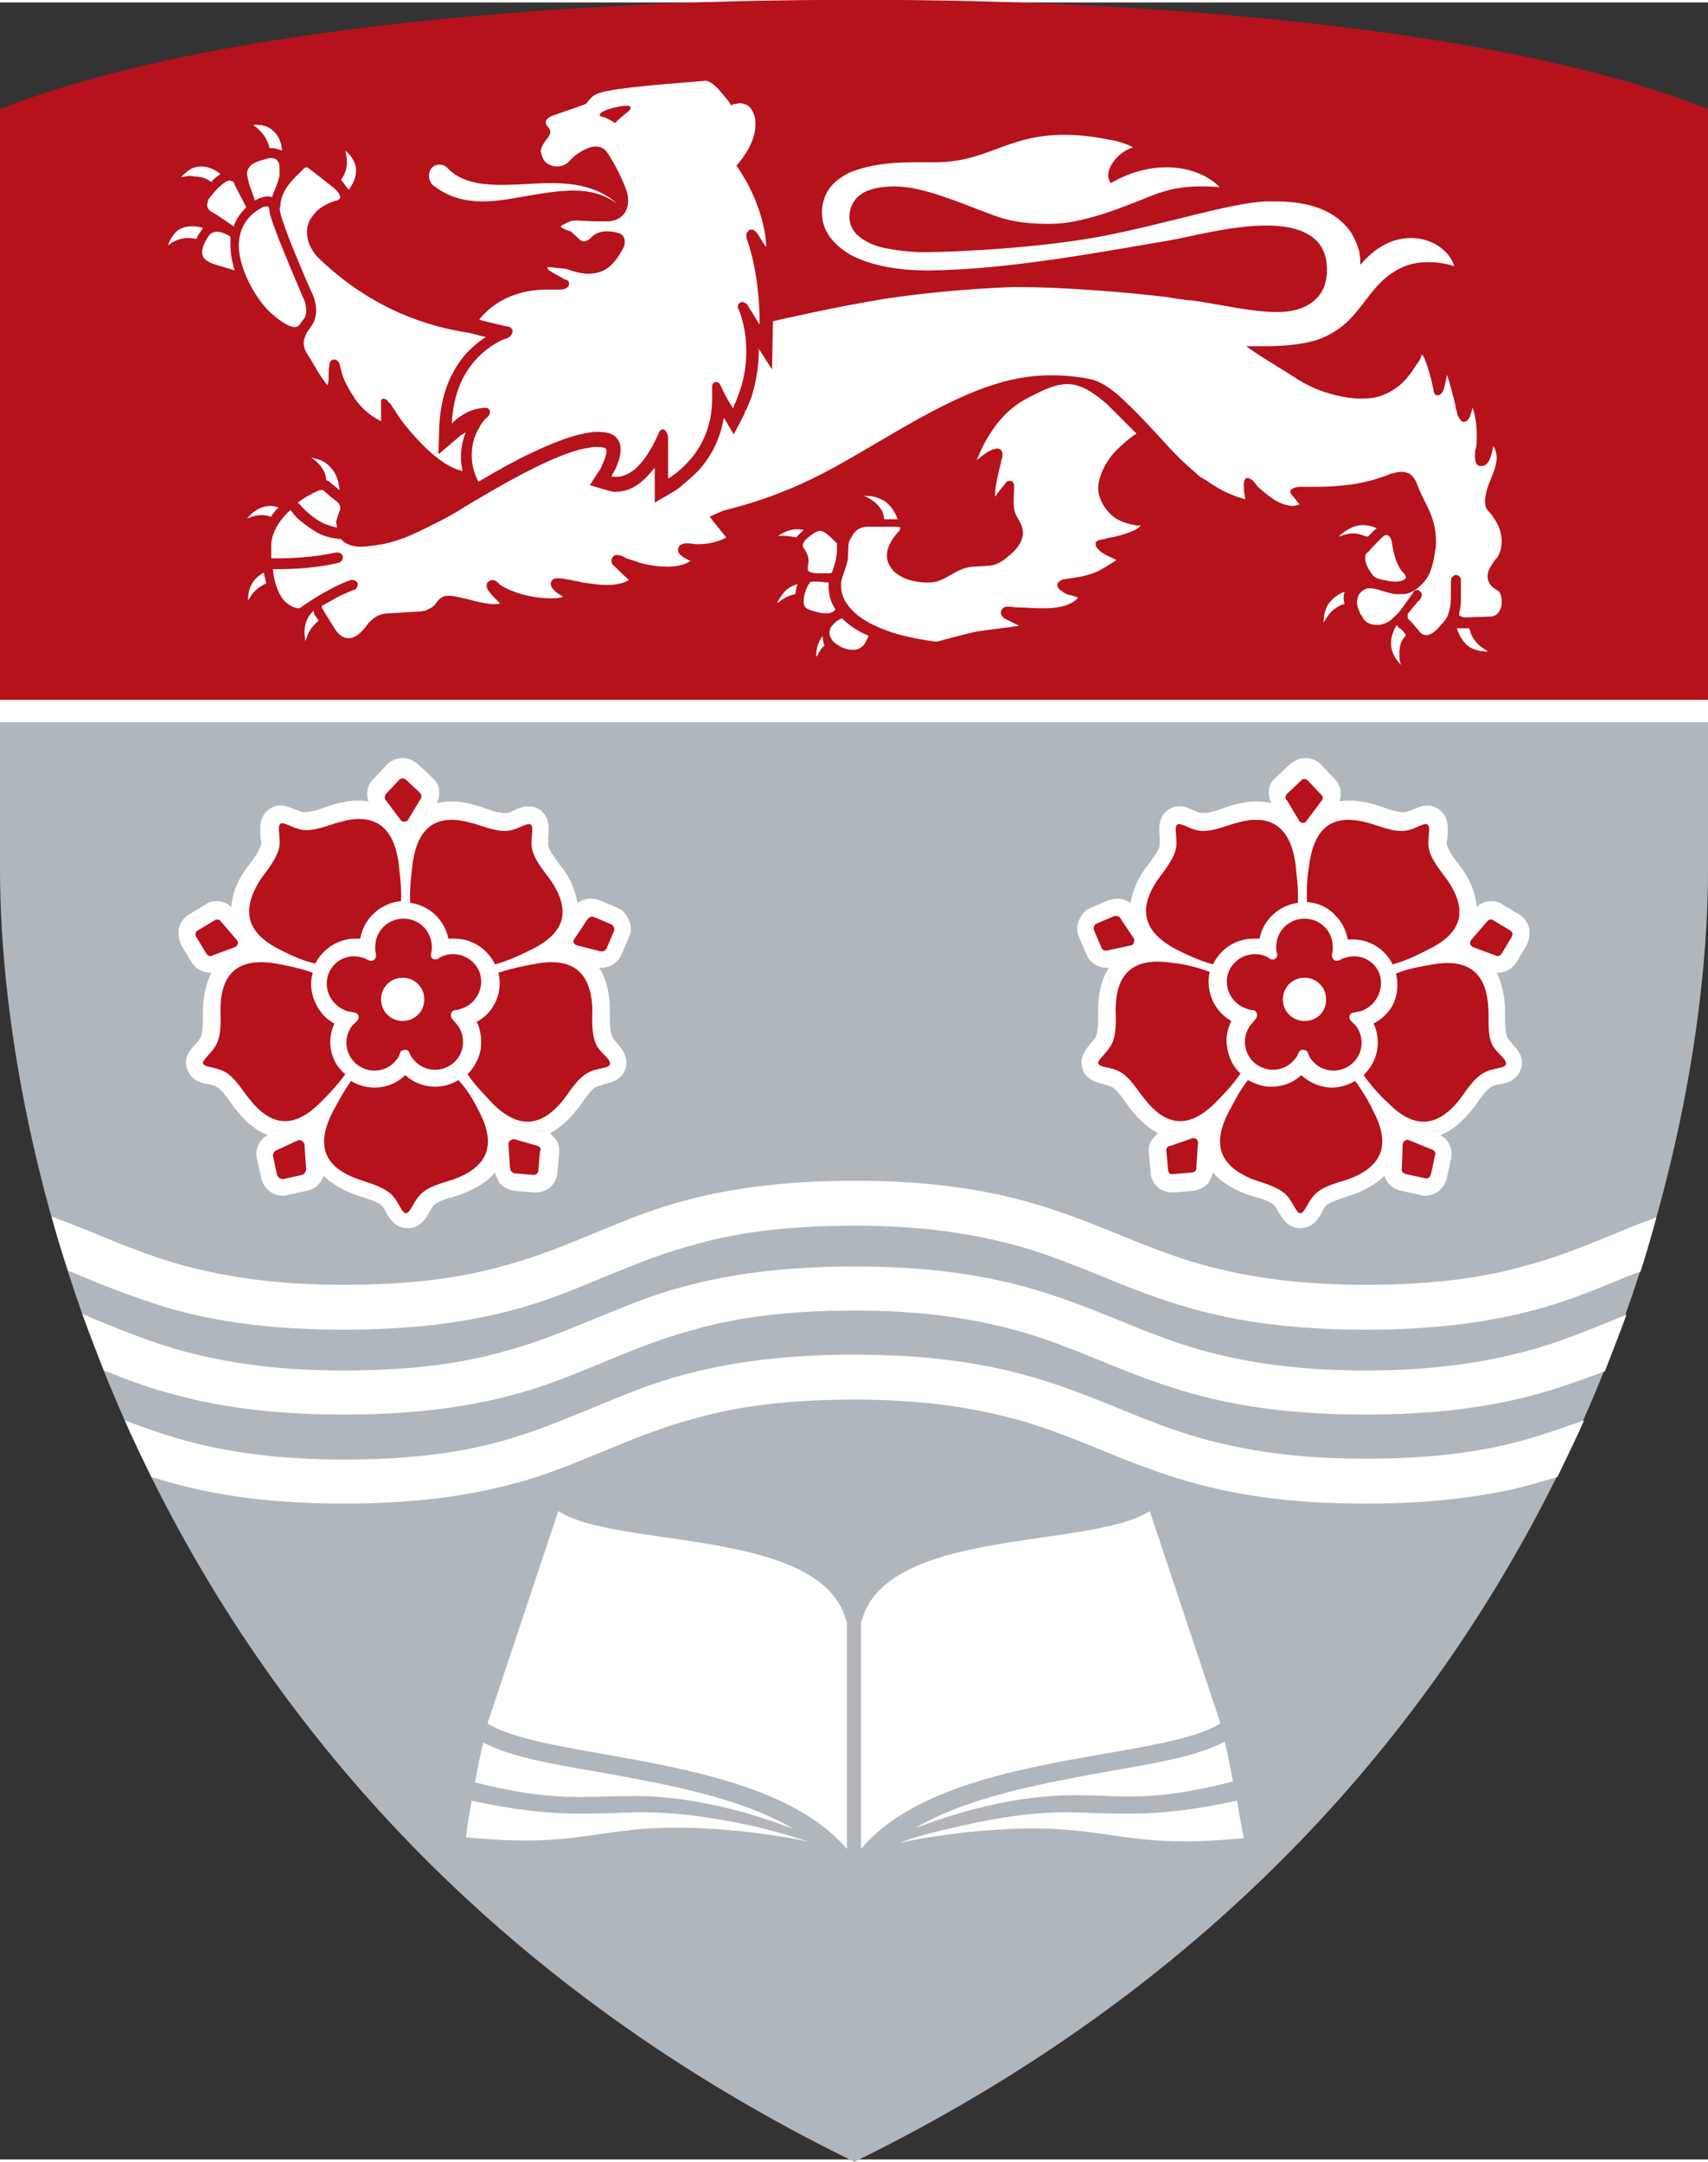 <?xml version="1.0" encoding="UTF-8" standalone="no"?>
<!-- Generator: Adobe Illustrator 19.1.0, SVG Export Plug-In . SVG Version: 6.00 Build 0)  -->

<svg
   xmlns:dc="http://purl.org/dc/elements/1.1/"
   xmlns:cc="http://creativecommons.org/ns#"
   xmlns:rdf="http://www.w3.org/1999/02/22-rdf-syntax-ns#"
   xmlns:svg="http://www.w3.org/2000/svg"
   xmlns="http://www.w3.org/2000/svg"
   xmlns:sodipodi="http://sodipodi.sourceforge.net/DTD/sodipodi-0.dtd"
   xmlns:inkscape="http://www.inkscape.org/namespaces/inkscape"
   version="1.1"
   id="Layer_1"
   x="0px"
   y="0px"
   viewBox="0 0 205.3 259.229"
   width="102.418"
   height="129.615"
   xml:space="preserve"
   preserveAspectRatio="xMinYMid meet"
   inkscape:version="0.48.5 r10040"
   sodipodi:docname="lu-logo.svg"><rect x="0" y="0" width="205.3" height="259.229" fill="#333333" stroke="none"/><defs
     id="defs51" /><sodipodi:namedview
     pagecolor="#ffffff"
     bordercolor="#666666"
     borderopacity="1"
     objecttolerance="10"
     gridtolerance="10"
     guidetolerance="10"
     inkscape:pageopacity="0"
     inkscape:pageshadow="2"
     inkscape:window-width="1278"
     inkscape:window-height="984"
     id="namedview49"
     showgrid="false"
     fit-margin-top="0"
     fit-margin-left="0"
     fit-margin-right="0"
     fit-margin-bottom="0"
     inkscape:zoom="0.92142857"
     inkscape:cx="-118.59183"
     inkscape:cy="64.653759"
     inkscape:window-x="0"
     inkscape:window-y="38"
     inkscape:window-maximized="1"
     inkscape:current-layer="Layer_1" /><style
     type="text/css"
     id="style3">
	.st0{fill:#B0B7BC;}
	.st1{fill:#B5121B;}
	.st2{fill:#FFFFFF;}
</style><path
     class="st0"
     d="m 205.3,85.21 v 19 c 0,35.4 -17.4,113.6 -102.6,155.3 -85.3,-41.6 -102.7,-119.9 -102.7,-155.3 V 85.21 h 205.3 z"
     id="path5"
     inkscape:connector-curvature="0"
     style="fill:#b0b7bc" /><path
     class="st1"
     d="m 102.7,-0.29 c 0,0 67,-1 102.6,13.1 v 72.4 H 0 v -72.4 C 35.7,-1.19 102.7,-0.29 102.7,-0.29"
     id="path7"
     inkscape:connector-curvature="0"
     style="fill:#b5121b" /><path
     class="st2"
     d="m 22.3,20.91 c -0.2,0 -0.4,0.1 -0.5,0.1 0.1,-0.2 0.3,-0.4 0.6,-0.6 0.4,-0.4 1,-0.7 1.8,-0.7 0.6,0 1.4,0.2 2.3,0.9 -0.1,0.1 -0.3,0.2 -0.4,0.3 -0.3,0.2 -0.5,0.4 -0.7,0.7 -0.3,-0.3 -1,-0.7 -2.1,-0.7 -0.4,-0.1 -0.7,-0.1 -1,0 z m 2.1,6.2 c -0.5,-0.2 -1,-0.2 -1.4,-0.2 -1.1,0 -1.8,0.5 -2.2,1.1 -0.3,0.4 -0.5,0.8 -0.6,1.2 0.1,-0.1 0.3,-0.2 0.4,-0.3 0.8,-0.5 1.5,-0.6 2.1,-0.6 0.4,0 0.7,0.1 0.9,0.1 0.3,-0.7 0.7,-1.1 0.8,-1.3 0,0.1 0,0.1 0,0 z m 0.7,-3.5 c -0.1,0.1 -0.1,0.2 -0.1,0.2 v 0 l 0,0 0,0 0,0.1 c 0,0.1 -0.1,0.2 -0.1,0.4 0,0.3 0.1,0.6 0.6,0.9 0.6,0.3 1.7,1.1 2.6,1.7 0.3,-0.9 0.8,-1.6 1.5,-2.3 l -1.4,-2.7 0,0 0,0 0,-0.1 -0.1,-0.2 c -0.1,-0.1 -0.3,-0.2 -0.5,-0.2 -0.2,0 -0.4,0.1 -0.7,0.3 -0.9,0.7 -1.5,1.5 -1.8,1.9 z m 5.1,46.4 c -0.3,0.6 -0.4,1.3 -0.4,1.8 0,0 0,0.1 0,0.1 0,-0.1 0.1,-0.2 0.2,-0.3 0.5,-1 1.4,-1.5 2,-1.8 -0.1,-0.4 -0.2,-0.9 -0.3,-1.3 -0.7,0.4 -1.2,0.9 -1.5,1.5 z m 2.7,-32.4 c 1.3,1.1 2.1,1.4 2.5,1.4 0.3,0 0.5,-0.1 0.7,-0.4 0.1,-0.2 0.3,-0.4 0.5,-0.7 0.2,-0.3 0.2,-0.6 0.2,-0.9 0,-0.6 -0.2,-1.3 -0.4,-1.6 v 0 c -0.1,-0.3 -3.1,-7.1 -3.9,-9.8 -0.1,-0.4 -0.1,-0.8 -0.2,-1 l -0.1,-0.1 c 0,0 -0.1,0 -0.2,0 -0.2,0 -0.5,0.1 -0.8,0.3 -1.8,1.1 -2.5,2.7 -2.5,4.5 0.1,3.2 2.5,7 4.2,8.3 z m -5.2,-9 c 0,-0.1 0,-0.2 0,-0.4 0,-0.2 -1.1,-0.6 -1.2,-0.6 -0.4,-0.1 -0.9,-0.1 -1.3,0.3 -0.3,0.4 -0.9,1.3 -0.9,2.1 0,0.3 0.1,0.6 0.3,0.8 0.2,0.2 0.5,0.4 1,0.6 0.9,0.3 1.8,0.5 2.6,0.8 -0.3,-1 -0.5,-2 -0.5,-3 0,-0.2 0,-0.4 0,-0.6 z m 4.7,-11.1 c 0.1,0 0.2,0 0.3,0 0.5,0 0.9,0.2 1.2,0.3 -0.1,-1.3 -0.6,-2 -1.2,-2.5 -0.6,-0.5 -1.3,-0.6 -1.9,-0.6 -0.1,0 -0.3,0 -0.4,0 0.1,0.1 0.3,0.2 0.4,0.3 1.2,1 1.5,2 1.6,2.5 z m -2.6,3.7 c 0.1,0.4 0.2,0.9 0.4,1.3 0,0.1 0.5,1.3 0.4,1.3 0.1,0 0.1,-0.1 0.2,-0.1 0,0 0,0 0,0 0.4,-0.2 0.9,-0.4 1.3,-0.4 0.2,0 0.4,0 0.6,0.1 0.1,-0.4 0.3,-0.8 0.5,-1.3 0.2,-0.6 0.4,-1.1 0.4,-1.4 0,-0.2 0,-0.4 0,-0.7 0,-0.3 0,-0.7 -0.2,-0.9 -0.1,-0.2 -0.3,-0.4 -0.8,-0.4 -0.2,0 -0.4,0 -0.6,0.1 -0.7,0.2 -1.7,0.4 -2.1,1.1 -0.3,0.4 -0.2,0.8 -0.1,1.3 l 0,0 z m 12.1,1.3 c 0.7,-0.9 0.9,-1.7 0.9,-2.3 0,-0.7 -0.3,-1.3 -0.7,-1.8 -0.2,-0.3 -0.5,-0.5 -0.6,-0.6 0,0.1 0.1,0.3 0.1,0.5 0.1,0.3 0.1,0.6 0.1,0.9 0,1.1 -0.5,1.8 -0.7,2.1 0.3,0.4 0.6,0.8 0.9,1.2 z m 23.1,-4.6 0,0 c 0,-0.4 0.3,-0.9 0.5,-1.2 0.3,-0.4 0.8,-0.9 0.6,-1.4 -0.1,-0.3 -0.5,-0.5 -0.5,-0.9 0,-0.2 0.1,-0.4 0.3,-0.5 0.2,-0.2 0.5,-0.3 0.8,-0.4 0.9,-0.3 3.7,-1.3 3.7,-1.3 0.3,-0.3 0.4,-0.5 0.7,-0.8 0.3,-0.3 0.9,-0.6 2.1,-0.8 2.9,-0.6 10.9,-1.1 11.6,-1.2 0.2,0 0.5,0.1 0.9,0.4 0.5,0.4 1,1 1.4,1.5 0.2,0.2 0.4,0.5 0.5,0.6 0.1,0.2 0.2,0.3 0.2,0.3 l 0.1,0.2 0.1,-0.1 c 0,0 0.1,-0.1 0.3,-0.1 0.2,0 0.4,-0.1 0.6,-0.1 0.3,0 0.7,0.1 1,0.3 0.3,0.2 0.6,0.6 0.8,1.3 0.1,0.3 0.1,0.7 0.1,1 0,1.9 -1.3,3.8 -2.2,4.8 l -0.1,0.1 0.1,0.1 c 3,4.4 3.5,8.4 3.5,9.7 -0.4,-0.5 -0.9,-1.4 -0.9,-1.4 0,0 -0.1,-0.1 -0.2,-0.3 -0.1,-0.1 -0.3,-0.3 -0.5,-0.4 -0.1,0 -0.1,0 -0.2,0 -0.1,0 -0.3,0 -0.4,0.2 -0.1,0.1 -0.2,0.3 -0.2,0.4 0,0.2 0,0.4 0.1,0.6 1.3,3.8 1.5,7.8 1.5,10 0,0.1 0,0.1 0,0.2 -0.5,-0.8 -1.3,-2.1 -1.3,-2.1 -0.2,-0.4 -0.5,-0.6 -0.8,-0.6 -0.2,0 -0.3,0.1 -0.4,0.2 -0.1,0.1 -0.1,0.3 -0.1,0.4 0,0.1 0,0.2 0.1,0.3 0.7,1.8 0.9,3.5 0.9,5 0,2.1 -0.4,3.8 -0.9,5.1 -0.2,0.6 -0.4,1.1 -0.6,1.5 0,0.1 -0.1,0.2 -0.1,0.3 -0.1,-0.2 -0.2,-0.4 -0.4,-0.7 -0.3,-0.5 -0.7,-1.2 -0.9,-1.7 -0.1,-0.2 -0.2,-0.4 -0.3,-0.6 -0.1,-0.1 -0.3,-0.2 -0.4,-0.2 -0.2,0 -0.3,0.1 -0.4,0.2 -0.1,0.1 -0.1,0.3 -0.1,0.5 0,0.1 0,0.2 0,0.2 0,0.4 0,0.8 0,1.1 0,3.5 -1.4,6 -2.8,7.5 -0.7,0.8 -1.4,1.4 -1.9,1.7 -0.2,0.2 -0.4,0.3 -0.6,0.4 0,-0.9 0,-3.8 0,-5 0,-0.2 -0.1,-0.4 -0.2,-0.6 -0.1,-0.1 -0.2,-0.3 -0.4,-0.3 -0.1,0 -0.2,0 -0.3,0.1 -0.1,0.1 -0.2,0.2 -0.2,0.3 -1,2.3 -2,3.6 -2.9,4.4 -0.9,0.7 -1.6,0.9 -2.2,0.9 -0.3,0 -0.5,0 -0.6,-0.1 0.1,-0.2 0.3,-0.5 0.5,-0.9 0.3,-0.7 0.6,-1.5 0.6,-2.3 0,-0.6 -0.2,-1.1 -0.6,-1.5 -0.4,-0.4 -1.1,-0.6 -2.2,-0.6 -0.3,0 -0.6,0 -1,0.1 -2.4,0.3 -5.7,1.8 -8.5,3.2 -2.3,1.2 -4.3,2.4 -4.8,2.7 -0.6,-1.2 -0.8,-2.2 -0.8,-3.2 0,-1.4 0.4,-2.5 0.9,-3.3 0.2,-0.4 0.4,-0.7 0.6,-0.9 0.1,-0.1 0.1,-0.2 0.2,-0.2 l 0.1,-0.1 c 0,0 0.1,-0.1 0.2,-0.2 0.1,-0.1 0.2,-0.3 0.2,-0.5 0,-0.1 -0.1,-0.3 -0.2,-0.4 -0.1,-0.1 -0.3,-0.1 -0.5,-0.1 -1.2,0.1 -2.1,0.5 -2.8,1 -0.5,0.3 -0.8,0.6 -1.1,0.9 0.2,-3.8 1.5,-6.2 3,-7.8 1.5,-1.6 3.1,-2.3 3.5,-2.4 0.3,-0.1 0.5,-0.2 0.6,-0.4 0.1,-0.1 0.2,-0.3 0.2,-0.4 0,-0.1 0,-0.2 0,-0.2 0,-0.1 -0.1,-0.2 -0.2,-0.3 -0.2,-0.2 -0.6,-0.2 -0.6,-0.2 0,0 -0.9,-0.2 -1.7,-0.4 -0.4,-0.1 -0.9,-0.2 -1.2,-0.3 -0.1,0 -0.2,-0.1 -0.3,-0.1 2.5,-3.1 6.1,-3.6 8,-3.6 0.4,0 0.8,0 1,0 0.1,0 0.2,0 0.3,0 0.1,0 0.1,0 0.1,0 0.1,0 0.3,0 0.4,0 0.3,0 0.5,-0.1 0.7,-0.2 0.2,-0.1 0.3,-0.3 0.3,-0.5 0,-0.2 -0.1,-0.4 -0.2,-0.4 -0.1,-0.1 -0.2,-0.1 -0.2,-0.1 0,0 -0.1,0 -0.1,0 -0.1,-0.1 -0.5,-0.3 -1.4,-0.8 -0.3,-0.2 -0.5,-0.3 -0.6,-0.4 -0.1,-0.1 -0.1,-0.2 -0.1,-0.2 l 0,-0.1 c 0.2,0 0.6,0 1,0.1 0.6,0 1.3,0.1 1.5,0.2 0.9,0.3 1.7,0.5 2.4,0.5 1.3,0 2.3,-0.5 2.9,-1.2 0.6,-0.6 1,-1.3 1.2,-1.7 0.2,-0.3 0.3,-0.6 0.3,-0.9 0,-0.6 -0.3,-1 -0.8,-1.1 -0.3,-0.1 -0.7,-0.2 -1.3,-0.2 -0.6,0 -1.3,0.1 -1.9,0.7 -0.4,0.4 -0.7,0.5 -0.9,0.5 -0.1,0 -0.2,0 -0.3,-0.1 l -0.1,0 c 0,0 -1.2,-1.1 -1.2,-1.1 -0.5,-0.1 -0.8,-0.3 -1,-0.4 -0.2,-0.1 -0.2,-0.2 -0.2,-0.2 l 0.1,-0.1 c 0,0 0.1,-0.1 0.2,-0.1 0.7,-0.4 1,-0.5 1.6,-0.5 0.6,0 1.4,0.1 2.8,0.1 0.2,0 0.5,0 0.8,0 1.1,0 1.7,-0.4 2.1,-0.9 0.4,-0.5 0.5,-1.1 0.5,-1.6 0,-0.7 -0.2,-1.2 -0.2,-1.2 0,0 -0.7,-2.1 -2.2,-4.4 -0.4,-0.7 -1,-0.9 -1.5,-0.9 -0.8,0 -1.6,0.5 -2.2,0.9 -0.6,0.4 -1,0.9 -1,0.9 -0.5,0.5 -1,0.6 -1.5,0.6 -0.5,0 -1,-0.2 -1.4,-0.6 -0.2,-0.2 -0.4,-0.7 -0.5,-1.2 z m 7.7,-4.1 c 0.4,0.2 0.8,0.4 1.1,0.6 0,0 0.1,0.1 0.1,0.1 l 0.1,-0.1 c 0,0 0.4,-0.4 0.9,-0.8 0.2,-0.2 1,-0.7 0.9,-1 -0.1,-0.5 -2.3,0.1 -2.6,0.2 -0.3,0.1 -0.6,0.2 -0.7,0.3 -0.1,0 -0.2,0.1 -0.2,0.1 l -0.1,0.1 c -0.4,0.4 0.4,0.5 0.5,0.5 z m -39,11.5 c 0.5,2 2.4,6.4 3.3,8.5 0.3,0.7 0.5,1.1 0.5,1.1 0,0 0.5,1 0.5,2.1 0,0.5 -0.1,1.1 -0.4,1.6 -0.4,0.7 -0.8,1.1 -0.8,1.2 l 0,0 0,0 h 0 l 0,0 0,0.1 c 0,0 -0.1,0.1 -0.1,0.2 -0.1,0.2 -0.2,0.5 -0.2,0.8 0,0.3 0.1,0.8 0.4,1.3 0,0 0.4,0.6 0.8,1.3 0.4,0.7 0.9,1.5 1.2,1.9 0.1,0.1 0.2,0.3 0.3,0.4 0.1,0.1 0.2,0.2 0.2,0.2 l 0,-0.1 c 0,-0.1 0.1,-0.3 0.1,-0.7 0,-0.1 0,-0.1 0,-0.2 v -0.1 c 0,-0.4 0,-1 0.1,-1.4 0,-0.4 0.3,-0.6 0.6,-0.6 0.2,0 0.5,0.2 0.6,0.5 0.1,0.3 0.2,0.9 0.4,1.5 v 0 c 0,0 0,0.1 0.1,0.2 0,0.1 0.1,0.3 0.2,0.5 0.2,0.4 0.5,1 0.9,1.6 0.7,1.2 1.9,2.4 3.4,3.1 0,-0.2 0,-0.4 0,-0.5 0,-0.8 0,-1.3 0,-1.5 0,0 0,-0.1 0,-0.2 0,-0.1 0,-0.2 0,-0.3 0,-0.1 0.2,-0.2 0.3,-0.2 h 0 0 l 0,0 c 0.1,0 0.2,0.1 0.3,0.1 0.1,0.1 0.2,0.1 0.2,0.2 0.1,0.1 0.1,0.2 0.2,0.2 h 0 l 0.1,0.1 c 0,0 0.1,0.1 0.2,0.3 0.1,0.2 0.4,0.5 0.6,0.9 0.5,0.8 1.3,1.8 2.2,2.8 1.7,1.9 3.8,3.7 5.7,4.1 -0.1,-0.5 -0.2,-1.1 -0.2,-1.6 0,-1.1 0.2,-2.1 0.6,-3.1 -0.2,0.2 -0.4,0.3 -0.6,0.4 l -2.7,2.3 0.1,-3.5 c 0.2,-3.6 1.3,-6.5 3.4,-8.8 0.7,-0.7 1.4,-1.3 2.2,-1.8 -0.3,-0.1 -0.6,-0.1 -0.8,-0.2 -0.1,0 -0.3,-0.1 -0.4,-0.1 l -0.8,-0.2 c -4.7,-0.7 -11.5,-2.7 -17.9,-8.8 -0.8,-0.7 -1.6,-1.9 -1.6,-3.3 0,-0.7 0.2,-1.4 0.8,-2.1 0.5,-0.7 1.4,-1.3 2.7,-1.7 l 0,0 h 0 l 0,0 0.1,0 0.2,-0.1 c 0.1,-0.1 0.2,-0.2 0.2,-0.3 0,-0.2 -0.2,-0.7 -1,-1.3 -1,-0.8 -1.8,-1.4 -2.3,-1.8 -0.5,-0.4 -0.7,-0.5 -0.7,-0.5 l 0,0 0,0 0,0 c -0.1,0 -0.3,0 -0.6,0.4 -0.6,0.6 -2.6,2.2 -2.6,4.3 -0.1,0.1 -0.1,0.4 0,0.8 z m 7.2,35.6 0,0 0,-0.2 c 0,-0.2 -0.1,-0.5 -0.5,-0.8 -0.4,-0.3 -0.8,-0.6 -1.1,-0.9 -0.3,-0.2 -0.4,-0.4 -0.5,-0.4 l 0,0 c 0,0 -0.1,0 -0.2,0 -0.1,0 -0.3,0 -0.6,0.2 -0.1,0 -0.1,0.1 -0.3,0.1 -0.1,0.1 -0.3,0.2 -0.5,0.3 -0.4,0.2 -0.9,0.5 -1.4,0.9 0.1,0.1 0.2,0.2 0.3,0.3 0.6,0.7 1.6,1.6 2.8,2.2 0.5,0.2 1.1,0.4 1.6,0.5 0,-0.2 -0.1,-0.5 -0.1,-0.7 0.2,-0.8 0.5,-1.5 0.5,-1.5 l 0,0 z m -8.3,-0.4 c -1,0 -1.7,0.4 -2.2,0.8 -0.3,0.2 -0.5,0.5 -0.7,0.7 0.1,0 0.2,-0.1 0.3,-0.1 0.5,-0.2 1,-0.3 1.5,-0.3 0.4,0 0.8,0.1 1.1,0.2 0.2,-0.4 0.5,-0.8 0.9,-1.1 -0.3,-0.1 -0.6,-0.2 -0.9,-0.2 z m 6.5,-5.2 c -0.6,-0.4 -1.2,-0.5 -1.7,-0.6 0.1,0.1 0.2,0.1 0.3,0.2 1.2,0.9 1.5,1.9 1.5,2.5 0.1,0 0.1,0 0.2,0.1 l 0.1,0 0,0 0.1,0.1 0,0 c 0,0 0.6,0.5 1.2,1 -0.1,-1.8 -0.9,-2.7 -1.7,-3.3 z m 125.2,8.9 0,0 c 0.3,-0.1 0.5,-0.4 0.8,-0.7 0.1,-0.1 0.2,-0.2 0.4,-0.3 -0.6,-0.3 -1.2,-0.4 -1.7,-0.4 -0.9,0 -1.6,0.4 -2.2,0.8 -0.3,0.2 -0.5,0.4 -0.7,0.6 0.1,0 0.2,-0.1 0.3,-0.1 0.5,-0.2 1,-0.3 1.4,-0.3 0.8,0 1.4,0.3 1.7,0.4 l 0,0 z m -0.2,2.6 c 0,0.7 0.5,1.5 0.9,2 0.3,0.4 0.8,0.5 1.3,0.6 0.5,0.1 1,0.2 1.5,0.2 0.4,0 1.5,-0.2 1.1,-0.8 -0.2,-0.3 -0.5,-0.5 -0.7,-0.9 -0.2,-0.4 -0.4,-0.8 -0.5,-1.2 -0.2,-0.6 -0.3,-1.2 -0.4,-1.8 0,-0.2 -0.1,-0.4 -0.2,-0.6 -0.1,-0.2 -0.3,-0.3 -0.5,-0.3 -0.1,0 -0.3,0.1 -0.6,0.4 -1,1 -1.2,1.2 -1.5,1.6 -0.4,0.2 -0.4,0.5 -0.4,0.8 z m -4.5,5.6 c -0.4,0.7 -0.5,1.5 -0.5,2 v 0.1 c 0.1,-0.1 0.1,-0.2 0.2,-0.3 0.8,-1.4 1.8,-1.8 2.3,-1.9 0,-0.2 -0.1,-0.4 -0.1,-0.6 0,-0.3 0,-0.5 0.1,-0.8 0,0 0,0 0,-0.1 -1,0.4 -1.6,1 -2,1.6 z m -53.3,-10.3 c 0.3,0 0.5,0 0.7,0 0.2,0 0.3,0 0.5,0 h 0 0.1 c 0.1,0 0.2,0 0.3,0 -0.4,-1.1 -1,-1.8 -1.6,-2.2 -0.7,-0.4 -1.4,-0.6 -2,-0.6 -0.2,0 -0.3,0 -0.5,0 0.1,0 0.2,0.1 0.3,0.1 1.5,0.7 2,1.7 2.1,2.2 v 0 l 0.1,0.5 z m 61.9,13.1 c -0.1,-0.1 -0.2,-0.2 -0.3,-0.4 -0.5,0.8 -0.7,1.5 -0.7,2.2 0,1.2 0.7,2.1 1.2,2.6 0,-0.1 -0.1,-0.2 -0.1,-0.3 -0.1,-0.4 -0.1,-0.8 -0.1,-1.1 0,-1 0.3,-1.6 0.6,-1.9 l 0,0 0.2,-0.3 c 0,0 -0.1,-0.1 -0.1,-0.1 -0.2,-0.3 -0.4,-0.6 -0.7,-0.7 z m 8.5,0.3 0,0 -0.1,-0.3 -1,0 h 0 0 c -0.1,0 -0.3,0 -0.5,0 0.4,1.2 1,1.9 1.6,2.3 0.7,0.4 1.5,0.5 2.1,0.5 0,0 0.1,0 0.1,0 -0.1,0 -0.2,-0.1 -0.3,-0.2 -1.3,-0.7 -1.8,-1.8 -1.9,-2.3 z m -139,-2.4 c -0.9,0.8 -1.1,1.8 -1.1,2.6 0,0.4 0.1,0.8 0.1,1.1 0,-0.1 0.1,-0.2 0.1,-0.3 0.3,-1.1 1,-1.8 1.5,-2.2 -0.1,-0.2 -0.3,-0.5 -0.5,-0.7 0,-0.2 -0.1,-0.3 -0.1,-0.5 z m 58.1,-9.8 c -1,0 -1.8,0.5 -2.3,0.8 0.1,0 0.2,0 0.3,0 0.2,0 0.3,0 0.5,0 0.5,0 1,0.1 1.4,0.2 0.3,-0.4 0.6,-0.6 0.9,-0.9 -0.3,-0.1 -0.6,-0.1 -0.8,-0.1 z m 1.3,4.6 c 0,0.1 0,0.1 0,0.2 0,0.2 0,0.2 0.2,0.3 0.2,0.1 0.5,0.2 1.1,0.2 0.3,0 0.5,0 0.8,0 0.4,0 0.6,0 0.8,-0.1 0.1,-0.2 0.1,-0.4 0.2,-0.6 0.1,-0.4 0.3,-0.8 0.3,-1.2 0.1,-0.4 0.1,-0.7 0.1,-1 0,-0.2 0,-0.4 0,-0.7 -0.4,-0.4 -1,-1 -1.3,-1.2 -0.2,-0.1 -0.4,-0.3 -0.7,-0.3 -0.2,0 -0.5,0.1 -0.8,0.3 -0.3,0.2 -0.6,0.4 -0.9,0.7 -0.2,0.2 -0.4,0.5 -0.4,0.7 0,0.1 0,0.3 0.2,0.5 0.4,0.6 0.5,1.1 0.5,1.5 -0.1,0.4 -0.1,0.6 -0.1,0.7 z m 82,2 c -0.2,-0.3 -0.3,-0.6 -0.3,-0.9 0,-0.8 0.5,-1.4 0.9,-2 0.1,-0.1 0.1,-0.2 0.2,-0.2 0.4,-0.6 0.6,-1.3 0.6,-2.1 0,-1 -0.4,-2.3 -1.7,-3.7 0,0 -0.3,-0.3 -0.3,-1 0,-0.5 0.1,-1.3 0.6,-2.5 0.4,-1 0.8,-1.9 0.8,-2.8 0,-0.4 -0.1,-0.9 -0.4,-1.4 -0.2,0.8 -0.4,2.5 -1.5,2.4 -0.8,0 -0.7,-1 -0.7,-1.6 0,-0.1 0,-0.3 0.1,-0.5 0.1,-0.4 0.1,-1 0.1,-1.7 0,-1 -0.1,-2.1 -0.5,-3.2 -0.2,0.7 -0.3,1.2 -0.6,1.5 -0.1,0.1 -0.3,0.2 -0.4,0.2 -0.2,0 -0.4,-0.1 -0.5,-0.3 -0.1,-0.2 -0.2,-0.3 -0.3,-0.5 -0.1,-0.4 -0.1,-0.7 -0.2,-0.7 0,0 -0.1,-0.9 -0.4,-1.8 -0.2,-0.9 -0.5,-1.9 -0.7,-2.4 0,0.3 -0.1,0.7 -0.2,1.1 -0.1,0.5 -0.2,1.2 -0.8,1.4 -0.4,0.1 -0.6,-0.3 -0.6,-0.7 -0.1,-0.4 -0.2,-0.9 -0.3,-1.3 -0.2,-0.7 -0.4,-1.5 -0.7,-2.2 -0.1,-0.4 -0.3,-0.6 -0.4,-0.7 0,0.1 -0.1,0.2 -0.1,0.3 -0.1,0.3 -0.3,0.6 -0.6,1 -0.5,0.8 -1.2,1.8 -2.1,2.5 -1.8,1.4 -3.3,1.5 -4.5,1.5 -1.8,0 -4.9,-0.6 -7.6,-2.3 -1.5,-1 -4.1,-2.5 -5.8,-3.7 l -0.4,-0.3 0.6,0 c 0.6,0 1.2,0 1.8,0 2.6,0 5.4,-0.3 7.2,-1.2 2.3,-1.1 3.4,-2.6 4.5,-4 1.1,-1.4 2.1,-2.9 4.1,-4 1.2,-0.7 2.5,-0.9 3.7,-0.9 1.4,0 2.6,0.3 3.1,0.5 -0.5,-1.8 -2.6,-3.4 -5.2,-3.4 -1.9,0 -3.9,0.8 -5.8,2.9 l -0.3,0.3 0,-0.4 0,-0.1 c 0,-0.1 0,-0.1 0,-0.2 0,-0.2 -0.1,-0.5 -0.1,-0.8 -0.2,-0.7 -0.5,-1.6 -1.1,-2.5 -1.3,-1.8 -3.8,-3.6 -8.9,-3.6 -0.4,0 -0.8,0 -1.3,0 -4.2,0.2 -12,2.7 -19.2,4.1 -7,1.4 -17.4,2 -21.8,2 -1.7,0 -3.3,-0.2 -4.8,-0.5 -1.4,-0.3 -2.6,-0.9 -3.4,-1.7 -0.5,-0.6 -0.8,-1.2 -0.8,-2 0,-1.6 0.9,-2.6 2,-3.1 1.1,-0.5 2.5,-0.6 3.5,-0.6 3.4,0 8.1,2.1 11.9,3.5 2.7,1 5.3,1 6.8,1 3.9,0 8.9,-2.1 11.4,-3.1 2,-0.8 3.7,-1.4 6.6,-1.4 0.7,0 1.5,0 2.3,0.1 -1.1,-1.2 -3.4,-2.4 -6.4,-2.4 -1.9,0 -4.2,0.5 -6.5,1.8 l -0.2,0.1 -0.1,-0.2 c -0.1,-0.2 -0.2,-0.4 -0.2,-0.7 0,-0.6 0.3,-1.3 0.9,-2 0.5,-0.6 1.2,-1.1 2.1,-1.4 -0.6,-0.3 -1.5,-0.7 -2.8,-0.9 -1.5,-0.3 -3.3,-0.6 -5.3,-0.6 -0.2,0 -0.4,0 -0.7,0 -3.3,0.1 -5.5,0.9 -7.6,1.7 -2.2,0.8 -4.3,1.6 -7.4,1.6 -0.3,0 -0.6,0 -0.8,0 -0.6,0 -1.2,0 -1.9,0 -3,0 -5.7,0.4 -7.7,1.3 -2,1 -3.2,2.5 -3.2,4.8 0,2 1.2,3.7 3.4,5 2.2,1.2 5.4,1.9 9.3,1.9 0.1,0 0.2,0 0.2,0 9.8,-0.1 21.6,-2.4 28.8,-3.6 2.4,-0.4 7.4,-1.8 11.7,-1.8 2,0 3.8,0.3 5.1,1.1 1.4,0.8 2.2,2.2 2.2,4.2 0,1 -0.2,2.3 -1.1,3.3 -0.9,1 -2.4,1.8 -4.9,1.8 -2.9,0 -6.2,-0.8 -10.2,-1.4 l -0.3,0 c -0.8,-0.1 -1.7,-0.2 -2.7,-0.4 -5.8,-0.7 -13.3,-1.2 -17.5,-1.2 -0.4,0 -0.8,0 -1.1,0 -3.2,0.1 -9.4,0.5 -15.3,1.4 -6.1,1 -11.7,2.3 -13.5,2.7 v 0.2 l -0.1,5.6 -1.6,-2.5 c 0,0.1 0,0.2 0,0.3 0,2.3 -0.5,4.3 -0.9,5.6 -0.3,0.7 -0.5,1.3 -0.7,1.6 -0.1,0.1 -0.1,0.2 -0.1,0.3 l -1.3,2.5 -1.2,-2 c -0.4,2.4 -1.4,4.5 -3,6.3 -0.4,0.4 -1.1,1.1 -2,1.8 -0.1,0.1 -0.1,0.1 -0.2,0.2 -0.3,0.2 -0.5,0.4 -0.7,0.5 l -2.4,1.4 v -4.2 c -0.5,0.6 -1,1.2 -1.5,1.6 -1,0.9 -2.1,1.3 -3.2,1.3 -0.4,0 -0.7,-0.1 -1.1,-0.2 l -2,-0.6 1.1,-1.7 c 0.1,-0.1 0.3,-0.4 0.4,-0.8 0.4,-0.8 0.5,-1.3 0.5,-1.6 0,-0.1 0,-0.2 -0.1,-0.3 -0.1,-0.1 -0.5,-0.2 -1.1,-0.2 -0.3,0 -0.5,0 -0.8,0.1 -1.2,0.1 -3.6,0.8 -8,3.1 -2.3,1.2 -4.5,2.5 -6.7,3.8 -1.4,0.9 -2.8,1.7 -4.3,2.4 -2.1,1.1 -4.3,2.1 -6.6,2.4 -0.6,0.1 -1.3,0.2 -1.9,0.2 -1,0 -1.9,-0.3 -2.4,-0.9 -1,-0.1 -1.9,-0.3 -2.7,-0.7 -0.9,-0.5 -1.7,-1.1 -2.3,-1.6 -0.5,-0.4 -0.8,-0.9 -1.1,-1.2 -1.1,1 -2.1,2.3 -2.3,4 0,0.4 0,0.8 0,1.2 0,0.2 0,0.4 0,0.6 0.2,0 0.4,0 0.6,0 4.5,0 7,-0.7 7.2,-0.7 l 0.2,0 c 0.3,0 0.5,0.2 0.6,0.4 l 0,0.2 c 0,0.3 -0.2,0.5 -0.4,0.6 0,0 -2.7,0.8 -7.5,0.8 -0.2,0 -0.3,0 -0.5,0 0.1,1.3 0.5,2.5 1,3.3 0.7,1.1 1.7,1.4 2.1,1.4 0,0 0.1,0 0.1,0 3.7,-2.6 6.1,-3.4 6.2,-3.4 0.1,0 0.1,0 0.2,0 0.3,0 0.5,0.2 0.6,0.4 0,0.1 0,0.1 0,0.2 0,0.2 -0.2,0.5 -0.4,0.6 l -0.1,0 c -0.1,0 -0.2,0.1 -0.5,0.2 -0.4,0.2 -1,0.4 -1.7,0.8 -0.5,0.3 -1,0.6 -1.6,0.9 0,0 0,0.1 0,0.1 0,0.1 0,0.2 0.2,0.5 0.5,0.8 1.1,1.8 1.5,2.4 0.3,0.4 0.8,0.9 1.5,0.9 0.6,0 1.4,-0.4 2.3,-1.7 0.6,-0.7 1.3,-1.3 2.7,-1.3 l 3.3,-0.2 0.1,0 c 0,0 0.1,0 0.2,0 0.1,0 0.3,-0.1 0.6,-0.1 0.4,-0.2 1,-0.4 1.3,-0.9 0.2,-0.3 0.5,-0.6 0.7,-0.7 0.3,-0.2 0.6,-0.2 0.9,-0.2 0.6,0 1.2,0.2 2.2,0.4 1.4,0.4 2.5,0.6 3.3,0.6 0.2,0 0.4,0 0.6,-0.1 -0.1,-0.1 -0.2,-0.2 -0.4,-0.4 -0.3,-0.3 -0.7,-0.7 -0.9,-1 -0.2,-0.2 -0.3,-0.5 -0.3,-0.7 0,-0.1 0,-0.3 0.1,-0.4 0.2,-0.2 0.4,-0.3 0.6,-0.3 0.2,0 0.4,0.1 0.5,0.2 0.1,0.1 0.3,0.2 0.3,0.3 1.4,1 4,1.7 6.1,1.7 0.6,0 1.1,0 1.6,-0.2 -0.4,-0.2 -0.9,-0.5 -1.2,-0.9 -0.2,-0.2 -0.3,-0.4 -0.3,-0.7 0,-0.1 0.1,-0.3 0.2,-0.4 0.2,-0.2 0.4,-0.2 0.7,-0.2 0.6,0 1.4,0.2 1.5,0.2 0,0 0.1,0 0.4,0.1 0.2,0 0.6,0.1 1,0.2 0.8,0.1 1.9,0.3 2.9,0.3 1.1,0 2.1,-0.2 2.7,-0.6 -1.1,-1 -1.8,-1.7 -1.8,-1.7 0,0 -0.3,-0.2 -0.3,-0.6 0,-0.1 0,-0.3 0.2,-0.5 0.1,-0.2 0.4,-0.2 0.5,-0.2 0.4,0 0.8,0.2 0.9,0.3 0,0 0.2,0.1 0.5,0.2 0.3,0.1 0.7,0.2 1.2,0.4 1,0.3 2.3,0.5 3.5,0.5 1,0 2,-0.2 2.7,-0.7 -0.8,-0.3 -1.3,-0.8 -1.3,-0.8 0,0 -0.2,-0.2 -0.2,-0.5 0,-0.1 0,-0.2 0.1,-0.4 0.1,-0.2 0.3,-0.3 0.4,-0.3 0.2,-0.1 0.3,-0.1 0.5,-0.1 0.1,0 0.2,0 0.2,0 0.4,0 0.7,0.1 1.1,0.1 2,0 3.1,-0.6 3.5,-0.8 l -2,-2.5 c 0.2,-0.1 0.8,-0.4 0.9,-0.4 0.2,-0.1 0.6,-0.3 1,-0.4 0.8,-0.2 1.9,-0.5 3.2,-0.9 2.6,-0.8 6.2,-2.2 9.8,-4.2 7.1,-3.9 14.1,-8.8 21.1,-10.5 1.7,-0.4 3.4,-0.6 5,-0.6 1.9,0 3.6,0.2 4.9,0.5 1.3,0.3 2.8,1.4 4.3,2.9 1.6,1.5 3.2,3.3 4.6,4.8 1.6,1.8 3,3 3.6,3.5 0.2,0.2 0.3,0.3 0.3,0.3 0,0 0.2,0.2 0.6,0.4 0.4,0.2 0.9,0.6 1.4,0.9 1.1,0.7 2.5,1.3 3.7,1.6 -0.1,-0.4 -0.6,-3 0.5,-2.5 0.5,0.2 0.7,0.7 1.1,1.1 0.5,0.4 0.9,0.8 1.5,1.2 0.8,0.6 1.8,1 2.6,1 0.3,0 0.5,-0.1 0.8,-0.2 -0.5,-0.6 -0.9,-1.1 -0.9,-1.1 0,0 -0.2,-0.2 -0.2,-0.4 0,-0.2 0.1,-0.3 0.3,-0.4 0.2,-0.1 0.5,-0.2 0.9,-0.2 0.1,0 0.3,0 0.5,0 0.3,0 0.9,0 1.6,0 1.2,0 2.8,-0.1 4.2,-0.3 2,-0.3 3.7,-0.9 4.4,-1.2 0.2,-0.1 0.4,-0.1 0.4,-0.1 0,0 0.5,-0.2 1.1,-0.2 0.3,0 0.6,0.1 0.9,0.2 0.4,0.3 0.7,0.7 0.9,1.2 0.2,0.5 0.4,1 0.5,1.2 0.6,1.4 1.8,3 1.8,5.7 0,0.4 0,0.8 -0.1,1.2 -0.1,0.7 -0.3,2.2 -1,3.3 -1.3,1.8 -2.6,1.9 -2.8,1.9 -0.1,0 -0.3,0 -0.7,0 -0.2,0 -0.5,0 -0.8,-0.1 -0.9,-0.2 -1.8,-0.6 -2.5,-0.6 -0.2,0 -0.4,0 -0.6,0.1 -0.8,0.4 -0.9,0.9 -1,1.5 0,0.6 0.3,1.2 0.4,1.4 l 0,0 c 0,0 0,0.1 0.1,0.2 0.1,0.1 0.2,0.3 0.3,0.5 0.3,0.4 0.8,0.7 1.6,0.7 0.1,0 0.2,0 0.3,0 0.6,-0.1 1.3,-0.4 1.7,-0.9 0.5,-0.4 0.9,-0.9 1,-1.1 l 0.1,-0.1 1.2,-1.7 c 0,0 0.1,-0.1 0.1,-0.2 0.1,-0.1 0.2,-0.2 0.4,-0.2 0.1,0 0.2,0 0.3,0.1 0.2,0.1 0.3,0.3 0.3,0.5 0,0.1 0,0.2 -0.1,0.3 0,0.1 -0.1,0.2 -0.1,0.2 0,0 -0.1,0.2 -0.3,0.3 -0.1,0.2 -0.3,0.4 -0.5,0.6 -0.4,0.5 -0.7,0.9 -0.7,0.9 l 0,0.1 c 0,0.1 0,0.1 0,0.2 0,0.1 0,0.3 0.3,0.5 0.3,0.3 0.6,0.7 0.9,1 0.2,0.3 0.4,0.6 0.8,0.7 0.8,0.2 1.6,-0.7 2,-1.2 0.4,-0.4 0.8,-0.9 0.9,-1.4 0.3,-0.8 0.3,-1.6 0.3,-2.3 0,-0.4 0,-0.7 0,-1 0,-0.2 0,-0.4 0,-0.4 0,0 0,-0.1 0,-0.2 0,-0.1 0,-0.2 0.1,-0.4 0.1,-0.1 0.2,-0.2 0.4,-0.3 l 0.1,0 c 0.3,0 0.5,0.2 0.5,0.3 0.1,0.1 0.1,0.3 0.1,0.3 0,0 0,0.2 0,0.6 0,0.5 0,1.1 0,1.8 0,0.6 -0.1,1.2 -0.2,1.5 0,0.1 0,0.2 0,0.2 0,0.1 0,0.2 0.1,0.2 0,0 0.1,0.1 0.2,0.1 0.2,0.1 0.3,0.1 0.4,0.1 0,0 2.9,-0.1 2.9,-0.1 h 0 c 0.1,0 0.5,0 0.8,-0.2 0.3,-0.2 0.6,-0.6 0.7,-1.3 0,-0.2 0,-0.3 0,-0.4 0,-0.6 -0.2,-1 -0.4,-1.2 -0.6,-0.3 -0.8,-0.5 -1,-0.8 z m -42.7,-7.1 c -0.6,-0.1 -1.4,-0.3 -2.1,-0.7 -1.4,-0.8 -2.3,-2.5 -2.3,-3.7 0,-1.3 0.8,-3.1 2,-4.4 0.9,-0.9 1.8,-1.7 2.6,-2.2 0,0 -3.3,-3.3 -3.6,-3.6 -1.1,-0.9 -2.2,-1.8 -3.6,-2.2 -1.5,-0.4 -2.9,0.1 -4.2,0.7 -0.8,0.4 -1.7,0.8 -2.5,1.3 -3.2,2 -4.8,5.7 -5.3,7 0.1,-0.1 0.3,-0.2 0.5,-0.4 0.5,-0.4 1.1,-0.8 1.5,-0.9 0.1,0 0.3,-0.1 0.4,-0.1 0.3,0 0.5,0.1 0.6,0.3 0.1,0.2 0.1,0.4 0.1,0.5 0,0.3 -0.1,0.5 -0.1,0.5 0,0 -0.1,0.2 -0.1,0.5 -0.1,0.3 -0.2,0.7 -0.3,1.2 -0.2,0.8 -0.4,1.8 -0.4,2.8 0.6,-0.9 1.3,-1.6 1.3,-1.7 0,0 0.1,-0.1 0.1,-0.1 0.1,-0.1 0.2,-0.1 0.4,-0.1 0.1,0 0.2,0 0.3,0.1 0.1,0.1 0.1,0.2 0.2,0.3 0,0.1 0,0.2 0,0.4 0,1.2 -0.3,2.5 0.4,3.6 0.6,1 0.9,1.8 0.4,2.9 -0.4,0.9 -1.4,1.7 -2.2,2.3 -0.5,0.3 -1.1,0.6 -1.9,0.6 -0.7,0.1 -1.8,0 -2.7,0.3 -1.2,0.4 -2.2,1.3 -3.4,1.6 -0.4,0.1 -0.7,0.1 -1.1,0.1 -1.4,0 -3.1,-0.4 -4.1,-1.5 -0.5,-0.6 -0.7,-1.2 -0.7,-1.7 0,-1.5 1.3,-2.8 1.4,-2.9 l 0.1,-0.1 c 0,-0.1 0.1,-0.2 0.1,-0.3 l 0,-0.1 c 0,0 -0.1,-0.1 -0.3,-0.1 -0.1,0 -0.3,0 -0.5,0 -1.2,0 -3.1,0 -3.2,0 0,0 -0.8,0 -1.3,0.5 l -0.1,0.1 c -0.1,0.1 -0.1,0.1 -0.2,0.2 -0.1,0.2 -0.3,0.5 -0.5,0.9 -0.2,0.5 -0.1,1.3 -0.2,2.3 -0.2,0.9 -0.7,2 -0.8,2.7 0,0.1 0,0.3 0,0.4 0,1 0.4,1.8 0.8,2.3 1.2,1.7 3.5,2.7 5.6,3.4 2.1,0.6 4.1,0.9 4.9,1 0.2,0 0.3,0 0.3,0 0.3,-0.1 3.6,-1 4.7,-1.2 1.1,-0.2 3.9,-0.5 5.1,-0.7 0,0 -1.8,-0.9 -1.8,-0.9 0,0 -0.1,-0.1 -0.2,-0.2 -0.1,-0.1 -0.2,-0.3 -0.2,-0.5 0,-0.1 0,-0.2 0.1,-0.3 0.1,-0.2 0.2,-0.3 0.3,-0.3 0.1,-0.1 0.3,-0.1 0.4,-0.1 0.2,0 0.3,0 0.3,0 0.1,0 0.5,0.1 1.1,0.1 0.7,0 1.6,0.1 2.5,0.1 0.7,0 1.4,0 2,-0.1 1.5,-0.2 2.3,-0.8 2.6,-1.2 -0.1,0 -0.2,0 -0.3,-0.1 -0.3,-0.1 -0.6,-0.2 -0.8,-0.2 -0.3,-0.1 -0.7,-0.3 -0.9,-0.5 -0.1,-0.1 -0.2,-0.1 -0.3,-0.2 -0.1,-0.1 -0.2,-0.3 -0.2,-0.5 0,0 0,-0.1 0,-0.1 0,-0.1 0.1,-0.2 0.2,-0.3 0.1,-0.1 0.2,-0.1 0.3,-0.2 0.2,-0.1 0.4,-0.1 0.4,-0.1 0,0 0.6,-0.1 1.3,-0.2 0.7,-0.1 1.6,-0.3 2.3,-0.6 1,-0.4 2.1,-1.2 2.6,-1.5 -0.2,-0.1 -0.4,-0.2 -0.6,-0.3 -0.5,-0.2 -1.1,-0.5 -1.5,-0.9 0,0 -0.1,-0.1 -0.2,-0.2 -0.1,-0.1 -0.2,-0.3 -0.2,-0.5 l 0,-0.2 c 0.1,-0.1 0.1,-0.2 0.2,-0.2 0.1,-0.1 0.2,-0.1 0.3,-0.1 0.2,-0.1 0.4,-0.1 0.4,-0.1 0,0 0.2,0 0.4,-0.1 0.3,-0.1 0.6,-0.1 1,-0.2 0.8,-0.2 1.8,-0.5 2.4,-0.8 0.4,-0.2 0.6,-0.4 0.7,-0.6 0,0 -0.1,0 -0.1,0 0,0.1 -0.3,0.1 -0.6,0 z m -42.4,8.4 c -0.3,0.4 -0.5,0.7 -0.6,1 0.1,-0.1 0.2,-0.1 0.3,-0.2 0.7,-0.6 1.4,-0.8 1.9,-0.9 0,-0.2 0.1,-0.5 0.1,-0.6 l 0,-0.1 v 0 c 0.1,-0.2 0.1,-0.4 0.2,-0.5 -0.9,0.2 -1.5,0.7 -1.9,1.3 z m 6.8,3 c -0.2,0.1 -0.4,0.3 -0.5,0.4 -0.1,0.1 -0.2,0.2 -0.3,0.3 -0.1,0.1 -0.1,0.2 -0.2,0.3 0,0.1 -0.1,0.3 -0.1,0.5 0,0.3 0.1,0.6 0.3,0.9 0.2,0.3 0.6,0.6 1.2,0.9 0.5,0.2 0.9,0.3 1.3,0.3 0.7,0 1.1,-0.3 1.4,-0.7 0.2,-0.3 0.4,-0.7 0.5,-1 -1.2,-0.5 -2.3,-1.2 -3.2,-2.1 0,0 -0.2,0.1 -0.4,0.2 z m -0.4,-1.3 c -0.4,-0.6 -0.8,-1.5 -0.8,-2.7 0,-0.2 0,-0.3 0,-0.5 v 0 c -0.4,0 -0.9,-0.1 -1.3,-0.1 -0.1,0 -0.1,0 -0.2,0 l -0.1,0 c -0.1,0 -0.2,0 -0.3,0 -0.2,0 -0.3,0 -0.4,0.2 -0.1,0.1 -0.3,0.4 -0.5,1 -0.1,0.3 -0.2,0.8 -0.2,1.2 0,0.2 0,0.4 0.1,0.5 0.1,0.2 0.2,0.3 0.4,0.4 1,0.4 1.7,0.5 2.2,0.5 h 0.1 c 0.1,0 0.4,0 0.5,-0.1 0.4,-0.1 0.5,-0.3 0.5,-0.4 z m -1.5,3.2 c -0.7,0.9 -0.8,1.9 -0.8,2.5 0,0 0,0.1 0,0.1 0,-0.1 0.1,-0.2 0.2,-0.3 0.2,-0.5 0.5,-0.9 0.8,-1.1 -0.1,-0.3 -0.2,-0.6 -0.2,-1 -0.1,0 0,-0.1 0,-0.2 z m -46.8,-54.1 c 0.9,0.7 1.9,1.2 2.9,1.5 1,0.3 2.1,0.4 3,0.4 2,0 3.8,-0.4 5.6,-0.7 1.8,-0.3 3.6,-0.6 5.4,-0.6 1.8,0 3.6,0.4 5.2,1.6 -1.4,-1.3 -3.2,-2 -5.1,-2.3 -1.9,-0.3 -3.8,-0.2 -5.6,-0.1 -1.8,0.1 -3.7,0.2 -5.4,0 -1.7,-0.2 -3.3,-0.8 -4.3,-1.9 l -0.1,-0.1 c -0.6,-0.5 -1.5,-0.4 -1.9,0.2 -0.4,0.6 -0.3,1.5 0.3,2 l 0,0 z"
     id="path9"
     inkscape:connector-curvature="0"
     style="fill:#ffffff" /><path
     class="st2"
     d="m 57.1,213.91 c 0.3,-1.6 0.6,-3.3 1,-4.8 l 0,0 c 3.1,1.7 8.2,2.6 14.1,3.6 7.7,1.4 16.8,3 23.2,6.8 -1.6,-0.6 -3.6,-1.3 -6,-2 -8.2,-2.2 -12.3,-2 -16.4,-1.9 -4,0.1 -8.1,0.3 -15.9,-1.7 z m 91.6,2.2 c -8.3,1.8 -12.6,1.6 -16.8,1.5 -4.3,-0.2 -8.4,-0.3 -16.7,1.6 -3.1,0.7 -5.4,1.3 -7.1,2 2,-0.5 4.6,-0.9 8,-1.3 8.7,-0.9 13,-0.3 17.2,0.3 4,0.6 8.1,1.2 16.2,0.4 -0.3,-1.6 -0.6,-3 -0.8,-4.5 z m -38.7,3.3 c 1.6,-0.6 3.6,-1.3 6,-2 8.2,-2.2 12.3,-2 16.4,-1.9 3.9,0.2 8,0.3 15.8,-1.7 -0.3,-1.6 -0.6,-3.3 -1,-4.8 0,0 0,0 0,0 -3.1,1.7 -8.2,2.6 -14.1,3.6 -7.6,1.4 -16.7,3 -23.1,6.8 z m -36.5,-1.8 c -4.2,0.1 -8.5,0.3 -16.8,-1.5 -0.3,1.5 -0.5,2.9 -0.7,4.4 8.1,0.8 12.2,0.2 16.2,-0.4 4.2,-0.6 8.4,-1.2 17.2,-0.3 3.4,0.4 6,0.8 8,1.3 -1.8,-0.6 -4.1,-1.3 -7.1,-2 -8.5,-1.8 -12.5,-1.7 -16.8,-1.5 z m -6.4,-36.3 -8.5,25.5 c 7.1,4.6 33.3,3.5 43.2,15.1 v -27.1 c -2.6,-11.6 -27.6,-8.9 -34.7,-13.5 z m 71.1,0 c -7.1,4.6 -32.1,1.9 -34.7,13.5 v 27.1 c 9.8,-11.7 36,-10.5 43.2,-15.1 l -8.5,-25.5 z"
     id="path11"
     inkscape:connector-curvature="0"
     style="fill:#ffffff" /><g
     id="g13"
     transform="translate(-627.7,-5.09)"><path
       class="st2"
       d="m 649.5,118.4 1.2,2 c 0.5,0.8 1.3,1.3 2.3,1.3 h 0.1 c -0.5,1 -0.9,2.4 -1,4.1 0,0.3 0,0.6 0,1 0,0.8 0,2.1 -0.3,2.7 -0.1,0.2 -0.4,0.5 -0.6,0.8 -0.6,0.6 -1.5,1.6 -1,3 l 0,0 v 0 c 0.5,1.4 1.8,1.7 2.6,1.8 0.3,0.1 0.7,0.1 0.9,0.3 0.6,0.3 1.3,1.3 1.8,2 0.2,0.3 0.4,0.6 0.6,0.8 1.2,1.5 2.4,2.5 3.8,3 -1,0.5 -1.6,1.7 -1.3,2.9 l 0.5,2.3 c 0.3,1.2 1.3,2.1 2.6,2.1 0.2,0 0.4,0 0.6,-0.1 l 2.3,-0.5 c 1,-0.2 1.7,-0.9 2,-1.8 0.9,0.9 2.1,1.6 3.6,2.2 0.3,0.1 0.6,0.2 0.9,0.3 0.8,0.3 2,0.6 2.5,1.1 0.2,0.2 0.4,0.5 0.5,0.8 0.4,0.7 1.1,1.9 2.6,1.9 v 0 l 0,0 0,0 v 0 c 1.5,0 2.2,-1.2 2.6,-1.9 0.2,-0.3 0.3,-0.6 0.5,-0.8 0.4,-0.5 1.7,-0.9 2.5,-1.1 0.3,-0.1 0.7,-0.2 0.9,-0.3 1.8,-0.7 3.1,-1.5 4,-2.6 0.1,0.4 0.3,0.8 0.5,1.2 0.4,0.5 1.1,0.9 1.8,1 l 2.3,0.2 c 0.1,0 0.2,0 0.3,0 1.4,0 2.5,-1 2.6,-2.4 l 0.2,-2.3 c 0.1,-0.7 -0.1,-1.4 -0.6,-1.9 -0.2,-0.2 -0.3,-0.4 -0.5,-0.5 1.1,-0.6 2.2,-1.5 3.2,-2.8 0.2,-0.2 0.4,-0.5 0.6,-0.8 0.5,-0.7 1.2,-1.7 1.8,-2 0.3,-0.1 0.6,-0.2 0.9,-0.3 0.8,-0.2 2.2,-0.5 2.6,-1.9 l 0,0 0,0 0,0 c 0.4,-1.4 -0.5,-2.4 -1,-3 -0.2,-0.3 -0.5,-0.5 -0.6,-0.8 -0.3,-0.6 -0.3,-1.8 -0.3,-2.7 0,-0.4 0,-0.7 0,-1 -0.1,-2.1 -0.6,-3.6 -1.3,-4.6 0.1,0 0.2,0 0.3,0 1,0 2,-0.6 2.4,-1.6 l 0.9,-2.1 c 0.3,-0.6 0.3,-1.4 0,-2 -0.3,-0.7 -0.7,-1.2 -1.4,-1.5 l -2.1,-0.9 c -0.3,-0.1 -0.7,-0.2 -1.1,-0.2 -0.6,0 -1.1,0.2 -1.6,0.5 -0.2,-1.2 -0.7,-2.6 -1.6,-3.9 -0.2,-0.3 -0.4,-0.5 -0.6,-0.8 -0.5,-0.7 -1.3,-1.7 -1.3,-2.3 0,-0.3 0,-0.6 0,-1 0.1,-0.8 0.2,-2.2 -0.9,-3.1 l -0.2,0.2 0,0 0.2,-0.2 c -0.4,-0.3 -0.9,-0.5 -1.4,-0.5 -0.7,0 -1.2,0.2 -1.8,0.5 -0.3,0.1 -0.6,0.3 -0.9,0.3 -0.1,0 -0.2,0 -0.3,0 -0.7,0 -1.6,-0.3 -2.4,-0.6 -0.3,-0.1 -0.6,-0.2 -0.9,-0.3 -1.1,-0.3 -2.1,-0.5 -3,-0.5 -0.5,0 -1.2,0.1 -1.8,0.2 0.2,-0.4 0.3,-0.8 0.3,-1.3 0,-0.7 -0.3,-1.3 -0.9,-1.8 l -1.7,-1.6 c -0.5,-0.4 -1.1,-0.7 -1.8,-0.7 -0.7,0 -1.5,0.3 -2,0.9 l -1.6,1.7 c -0.7,0.7 -0.8,1.8 -0.5,2.6 -0.5,-0.1 -0.9,-0.1 -1.3,-0.1 -0.9,0 -1.9,0.2 -3,0.5 -0.3,0.1 -0.6,0.2 -0.9,0.3 -0.8,0.3 -1.7,0.6 -2.4,0.6 -0.1,0 -0.2,0 -0.3,0 -0.3,-0.1 -0.6,-0.2 -0.9,-0.3 -0.5,-0.2 -1.1,-0.5 -1.8,-0.5 -0.5,0 -1,0.2 -1.4,0.5 l 0,0 0,0 c -1.2,0.9 -1,2.2 -1,3.1 0,0.3 0.1,0.7 0.1,1 -0.1,0.6 -0.8,1.7 -1.3,2.3 -0.2,0.3 -0.4,0.5 -0.6,0.8 -1.1,1.6 -1.6,3.1 -1.7,4.5 -0.5,-0.5 -1.1,-0.7 -1.8,-0.7 -0.5,0 -0.9,0.1 -1.3,0.4 l -2,1.2 c -0.6,0.4 -1,0.9 -1.2,1.6 -0.1,0.8 0,1.5 0.3,2.1"
       id="path15"
       inkscape:connector-curvature="0"
       style="fill:#ffffff" /><path
       class="st2"
       d="m 676.3,113.3 c 2.6,0 4.8,1.9 5.3,4.3 0.2,0 0.5,0 0.7,0 2.3,0 4.4,1.5 5.1,3.7 0.8,2.5 -0.3,5.1 -2.5,6.4 0.5,1 0.6,2.1 0.5,3.2 -0.2,1.4 -1,2.7 -2.2,3.5 -0.9,0.7 -2,1 -3.2,1 -1.4,0 -2.7,-0.5 -3.6,-1.4 -1,0.9 -2.3,1.5 -3.7,1.5 -1.1,0 -2.2,-0.4 -3.2,-1 -2.1,-1.5 -2.8,-4.3 -1.7,-6.6 -1,-0.5 -1.7,-1.3 -2.2,-2.3 -0.7,-1.3 -0.8,-2.7 -0.3,-4.1 0.7,-2.2 2.8,-3.7 5.1,-3.7 0.2,0 0.4,0 0.6,0 0.2,-1.1 0.7,-2.1 1.5,-2.8 1,-1.2 2.4,-1.7 3.8,-1.7"
       id="path17"
       inkscape:connector-curvature="0"
       style="fill:#ffffff" /><path
       class="st1"
       d="m 677,113.3 c 2.3,0.3 4.1,2 4.6,4.3 0.2,0 0.5,0 0.7,0 2.1,0 4,1.2 4.9,3.1 1.8,-0.5 3.4,-1.3 4.4,-1.8 4.3,-2.1 4.6,-4.9 2.3,-8.3 -0.7,-1 -2.1,-2.5 -2.3,-4.1 -0.1,-1.1 0.3,-2.3 -0.1,-2.6 h 0 c -0.4,-0.3 -1.4,0.5 -2.5,0.7 -1.5,0.3 -3.4,-0.6 -4.6,-0.9 -3.9,-1.1 -6.4,0.1 -7.1,4.8 -0.1,1.1 -0.4,2.9 -0.3,4.8 m -1.1,-9.9 c 0.2,0.2 0.6,0.2 0.8,0 l 1.5,-2.5 c 0.2,-0.2 0.2,-0.6 0,-0.8 l -1.7,-1.6 c -0.2,-0.2 -0.6,-0.2 -0.8,0 l -1.6,1.7 c -0.2,0.2 -0.2,0.6 0,0.8 l 1.8,2.4 z m -14.6,15.5 c 1,0.5 2.5,1.3 4.3,1.7 0.9,-1.8 2.8,-3 4.8,-3 0.2,0 0.4,0 0.6,0 0.2,-1.1 0.7,-2.1 1.5,-2.9 0.9,-0.9 2.1,-1.5 3.4,-1.6 0.1,-1.9 -0.2,-3.6 -0.3,-4.7 -0.7,-4.7 -3.3,-5.9 -7.1,-4.8 -1.2,0.3 -3.1,1.2 -4.6,0.9 -1.1,-0.2 -2.1,-1 -2.5,-0.7 -0.4,0.3 0,1.5 -0.1,2.6 -0.2,1.5 -1.6,3.1 -2.3,4.1 -2.2,3.5 -1.9,6.3 2.3,8.4 m -10,-1.5 1.2,2 c 0.2,0.3 0.5,0.4 0.8,0.2 l 2.7,-1 c 0.3,-0.2 0.4,-0.5 0.2,-0.8 l -1.9,-2.2 c -0.2,-0.3 -0.5,-0.4 -0.8,-0.2 l -2,1.2 c -0.3,0.1 -0.4,0.5 -0.2,0.8 m 45.7,1 2.8,0.7 c 0.3,0.1 0.6,0 0.8,-0.3 l 0.9,-2.1 c 0.1,-0.3 0,-0.6 -0.3,-0.8 l -2.1,-0.9 c -0.3,-0.1 -0.6,0 -0.8,0.3 l -1.6,2.4 c -0.2,0.2 0,0.6 0.3,0.7 m -32.7,23.9 c -0.1,-0.3 -0.4,-0.5 -0.7,-0.5 L 661,143 c -0.3,0.1 -0.5,0.4 -0.5,0.7 l 0.5,2.3 c 0.1,0.3 0.4,0.5 0.7,0.5 L 664,146 c 0.3,-0.1 0.5,-0.4 0.5,-0.7 l -0.2,-3 z m 34.6,-16.4 c -0.2,-4 -2.1,-6.1 -6.7,-5.3 -1.1,0.2 -2.8,0.5 -4.6,1.1 0.6,2.3 -0.5,4.8 -2.6,5.9 0.5,1 0.6,2.1 0.5,3.2 -0.2,1.2 -0.8,2.3 -1.6,3.1 1,1.5 2.2,2.6 2.9,3.4 3.3,3.4 6.1,2.8 8.6,-0.3 0.7,-0.9 1.8,-2.8 3.2,-3.4 1.1,-0.5 2.3,-0.4 2.4,-0.9 v 0 0 c 0.2,-0.5 -0.9,-1.2 -1.5,-2.1 -0.8,-1.4 -0.6,-3.5 -0.6,-4.7 m -31,1.9 c -1,-0.5 -1.7,-1.3 -2.2,-2.3 -0.6,-1.2 -0.8,-2.5 -0.4,-3.8 -1.7,-0.6 -3.3,-0.9 -4.4,-1.1 -4.7,-0.8 -6.6,1.3 -6.7,5.3 0,1.2 0.2,3.3 -0.6,4.6 -0.6,1 -1.6,1.7 -1.5,2.1 v 0 c 0.2,0.5 1.4,0.4 2.4,0.9 1.4,0.6 2.4,2.5 3.2,3.4 2.5,3.2 5.3,3.7 8.6,0.3 0.7,-0.7 1.9,-1.9 2.9,-3.3 -1.8,-1.5 -2.3,-4 -1.3,-6.1 m 24.4,14.7 -2.8,-0.8 c -0.3,0 -0.6,0.2 -0.7,0.5 l 0.2,2.9 c 0,0.3 0.2,0.6 0.5,0.7 l 2.3,0.2 c 0.3,0 0.6,-0.2 0.6,-0.5 l 0.2,-2.3 c 0.2,-0.4 0,-0.6 -0.3,-0.7 m -7,-4.1 c 2.2,4.2 0.8,6.7 -3,8.1 -1.1,0.4 -3.2,0.8 -4.2,2 -0.8,0.9 -1.1,2.1 -1.6,2.1 -0.5,0 -0.8,-1.2 -1.6,-2.1 -1,-1.1 -3.1,-1.6 -4.2,-2 -3.8,-1.4 -5.2,-3.8 -3,-8.1 0.5,-0.9 1.2,-2.3 2.2,-3.7 0.8,0.5 1.8,0.8 2.8,0.8 1.4,0 2.7,-0.5 3.7,-1.5 1,0.9 2.3,1.4 3.6,1.4 1,0 2,-0.3 2.8,-0.8 1.3,1.4 2,2.8 2.5,3.8"
       id="path19"
       inkscape:connector-curvature="0"
       style="fill:#b5121b" /><path
       class="st1"
       d="m 669.4,126.3 c 0.3,0.1 0.6,0.1 0.9,0.2 0,0 0,0 0,0 0.2,0 0.3,0.1 0.4,0.2 0.2,0.3 0.1,0.6 -0.1,0.8 v 0 c -0.2,0.2 -0.4,0.4 -0.6,0.6 -1.1,1.5 -0.8,3.6 0.7,4.7 1.5,1.1 3.6,0.8 4.7,-0.7 0.2,-0.2 0.3,-0.5 0.4,-0.8 h 0 c 0.1,-0.2 0.2,-0.3 0.4,-0.3 0.3,-0.1 0.6,0 0.7,0.3 h 0 c 0.1,0.2 0.2,0.5 0.4,0.7 1.1,1.5 3.2,1.8 4.7,0.7 1.5,-1.1 1.8,-3.2 0.7,-4.7 -0.2,-0.2 -0.4,-0.5 -0.6,-0.7 0,0 0,0 0,0 -0.1,-0.1 -0.2,-0.3 -0.2,-0.5 0,-0.3 0.2,-0.6 0.5,-0.6 0,0 0,0 0,0 0.3,0 0.5,-0.1 0.8,-0.2 1.8,-0.6 2.7,-2.5 2.2,-4.2 -0.6,-1.8 -2.5,-2.7 -4.2,-2.2 -0.3,0.1 -0.6,0.2 -0.8,0.4 0,0 0,0 0,0 -0.1,0.1 -0.3,0.1 -0.5,0.1 -0.3,-0.1 -0.5,-0.4 -0.4,-0.7 0,0 0,0 0,0 0.1,-0.3 0.1,-0.5 0.1,-0.8 0,-1.9 -1.5,-3.4 -3.4,-3.4 -1.9,0 -3.4,1.5 -3.4,3.4 0,0.3 0,0.6 0.1,0.9 l 0,0 c 0,0.2 0,0.3 -0.1,0.5 -0.2,0.3 -0.5,0.3 -0.8,0.2 v 0 c -0.2,-0.1 -0.5,-0.3 -0.7,-0.3 -1.8,-0.6 -3.7,0.4 -4.2,2.2 -0.5,1.7 0.5,3.6 2.3,4.2"
       id="path21"
       inkscape:connector-curvature="0"
       style="fill:#b5121b" /><path
       class="st2"
       d="m 673.5,124.9 c 0,-1.5 1.2,-2.6 2.6,-2.6 1.5,0 2.6,1.2 2.6,2.6 0,1.5 -1.2,2.6 -2.6,2.6 -1.4,0 -2.6,-1.1 -2.6,-2.6"
       id="path23"
       inkscape:connector-curvature="0"
       style="fill:#ffffff" /></g><g
     id="g25"
     transform="translate(-627.7,-5.09)"><path
       class="st2"
       d="m 811.2,118.4 -1.2,2 c -0.5,0.8 -1.3,1.3 -2.3,1.3 h -0.1 c 0.5,1 0.9,2.4 1,4.1 0,0.3 0,0.6 0,1 0,0.8 0,2.1 0.3,2.7 0.1,0.2 0.4,0.5 0.6,0.8 0.6,0.6 1.5,1.6 1,3 l 0,0 v 0 c -0.5,1.4 -1.8,1.7 -2.6,1.8 -0.3,0.1 -0.7,0.1 -0.9,0.3 -0.6,0.3 -1.3,1.3 -1.8,2 -0.2,0.3 -0.4,0.6 -0.6,0.8 -1.2,1.5 -2.4,2.5 -3.8,3 1,0.5 1.6,1.7 1.3,2.9 l -0.5,2.3 c -0.3,1.2 -1.3,2.1 -2.6,2.1 -0.2,0 -0.4,0 -0.6,-0.1 l -2.3,-0.5 c -1,-0.2 -1.7,-0.9 -2,-1.8 -0.9,0.9 -2.1,1.6 -3.6,2.2 -0.3,0.1 -0.6,0.2 -0.9,0.3 -0.8,0.3 -2,0.6 -2.5,1.1 -0.2,0.2 -0.4,0.5 -0.5,0.8 -0.4,0.7 -1.1,1.9 -2.6,1.9 v 0 l 0,0 0,0 v 0 c -1.5,0 -2.2,-1.2 -2.6,-1.9 -0.2,-0.3 -0.3,-0.6 -0.5,-0.8 -0.4,-0.5 -1.7,-0.9 -2.5,-1.1 -0.3,-0.1 -0.7,-0.2 -0.9,-0.3 -1.8,-0.7 -3.1,-1.5 -4,-2.6 -0.1,0.4 -0.3,0.8 -0.5,1.2 -0.4,0.5 -1.1,0.9 -1.8,1 l -2.3,0.2 c -0.1,0 -0.2,0 -0.3,0 -1.4,0 -2.5,-1 -2.6,-2.4 l -0.2,-2.3 c -0.1,-0.7 0.1,-1.4 0.6,-1.9 0.2,-0.2 0.3,-0.4 0.5,-0.5 -1.1,-0.6 -2.2,-1.5 -3.2,-2.8 -0.2,-0.2 -0.4,-0.5 -0.6,-0.8 -0.5,-0.7 -1.2,-1.7 -1.8,-2 -0.3,-0.1 -0.6,-0.2 -0.9,-0.3 -0.8,-0.2 -2.2,-0.5 -2.6,-1.9 l 0,0 0,0 0,0 c -0.4,-1.4 0.5,-2.4 1,-3 0.2,-0.3 0.5,-0.5 0.6,-0.8 0.3,-0.6 0.3,-1.8 0.3,-2.7 0,-0.4 0,-0.7 0,-1 0.1,-2.1 0.6,-3.6 1.3,-4.6 -0.1,0 -0.2,0 -0.3,0 -1,0 -2,-0.6 -2.4,-1.6 l -0.9,-2.1 c -0.3,-0.6 -0.3,-1.4 0,-2 0.3,-0.7 0.7,-1.2 1.4,-1.5 l 2.1,-0.9 c 0.3,-0.1 0.7,-0.2 1.1,-0.2 0.6,0 1.1,0.2 1.6,0.5 0.2,-1.2 0.7,-2.6 1.6,-3.9 0.2,-0.3 0.4,-0.5 0.6,-0.8 0.5,-0.7 1.3,-1.7 1.3,-2.3 0,-0.3 0,-0.6 0,-1 -0.1,-0.8 -0.2,-2.2 0.9,-3.1 l 0.2,0.2 0,0 -0.2,-0.2 c 0.4,-0.3 0.9,-0.5 1.4,-0.5 0.7,0 1.2,0.2 1.8,0.5 0.3,0.1 0.6,0.3 0.9,0.3 0.1,0 0.2,0 0.3,0 0.7,0 1.6,-0.3 2.4,-0.6 0.3,-0.1 0.6,-0.2 0.9,-0.3 1.1,-0.3 2.1,-0.5 3,-0.5 0.5,0 1.2,0.1 1.8,0.2 -0.2,-0.4 -0.3,-0.8 -0.3,-1.3 0,-0.7 0.3,-1.3 0.9,-1.8 l 1.7,-1.6 c 0.5,-0.4 1.1,-0.7 1.8,-0.7 0.7,0 1.5,0.3 2,0.9 l 1.6,1.7 c 0.7,0.7 0.8,1.8 0.5,2.6 0.5,-0.1 0.9,-0.1 1.3,-0.1 0.9,0 1.9,0.2 3,0.5 0.3,0.1 0.6,0.2 0.9,0.3 0.8,0.3 1.7,0.6 2.4,0.6 0.1,0 0.2,0 0.3,0 0.3,-0.1 0.6,-0.2 0.9,-0.3 0.5,-0.2 1.1,-0.5 1.8,-0.5 0.5,0 1,0.2 1.4,0.5 l 0,0 0,0 c 1.2,0.9 1,2.2 1,3.1 0,0.3 -0.1,0.7 -0.1,1 0.1,0.6 0.8,1.7 1.3,2.3 0.2,0.3 0.4,0.5 0.6,0.8 1.1,1.6 1.6,3.1 1.7,4.5 0.5,-0.5 1.1,-0.7 1.8,-0.7 0.5,0 0.9,0.1 1.3,0.4 l 2,1.2 c 0.6,0.4 1,0.9 1.2,1.6 0.1,0.8 0,1.5 -0.3,2.1"
       id="path27"
       inkscape:connector-curvature="0"
       style="fill:#ffffff" /><path
       class="st2"
       d="m 784.4,113.3 c -2.6,0 -4.8,1.9 -5.3,4.3 -0.2,0 -0.5,0 -0.7,0 -2.3,0 -4.4,1.5 -5.1,3.7 -0.8,2.5 0.3,5.1 2.5,6.4 -0.5,1 -0.6,2.1 -0.5,3.2 0.2,1.4 1,2.7 2.2,3.5 0.9,0.7 2,1 3.2,1 1.4,0 2.7,-0.5 3.6,-1.4 1,0.9 2.3,1.5 3.7,1.5 1.1,0 2.2,-0.4 3.2,-1 2.1,-1.5 2.8,-4.3 1.7,-6.6 1,-0.5 1.7,-1.3 2.2,-2.3 0.7,-1.3 0.8,-2.7 0.3,-4.1 -0.7,-2.2 -2.8,-3.7 -5.1,-3.7 -0.2,0 -0.4,0 -0.6,0 -0.2,-1.1 -0.7,-2.1 -1.5,-2.8 -1,-1.2 -2.4,-1.7 -3.8,-1.7"
       id="path29"
       inkscape:connector-curvature="0"
       style="fill:#ffffff" /><path
       class="st1"
       d="m 783.7,113.3 c 0.1,-1.9 -0.2,-3.7 -0.3,-4.8 -0.7,-4.7 -3.3,-5.9 -7.1,-4.8 -1.2,0.3 -3.1,1.2 -4.6,0.9 -1.1,-0.2 -2.1,-1 -2.5,-0.7 h 0 c -0.4,0.3 0,1.5 -0.1,2.6 -0.2,1.5 -1.6,3.1 -2.3,4.1 -2.2,3.3 -1.9,6.1 2.3,8.3 1,0.5 2.6,1.3 4.4,1.8 0.9,-1.9 2.8,-3.1 4.9,-3.1 0.2,0 0.5,0 0.7,0 0.4,-2.2 2.3,-4 4.6,-4.3 m 2.8,-12.2 c 0.2,-0.2 0.3,-0.6 0,-0.8 l -1.6,-1.7 c -0.2,-0.2 -0.6,-0.3 -0.8,0 l -1.7,1.6 c -0.2,0.2 -0.3,0.6 0,0.8 l 1.5,2.5 c 0.2,0.2 0.6,0.3 0.8,0 l 1.8,-2.4 z m 12.9,17.8 c 4.3,-2.1 4.6,-4.9 2.3,-8.3 -0.7,-1 -2.1,-2.5 -2.3,-4.1 -0.1,-1.1 0.3,-2.3 -0.1,-2.6 -0.4,-0.3 -1.4,0.5 -2.5,0.7 -1.5,0.3 -3.4,-0.6 -4.6,-0.9 -3.9,-1.1 -6.4,0.1 -7.1,4.8 -0.2,1.1 -0.4,2.8 -0.3,4.7 1.3,0.1 2.5,0.6 3.4,1.6 0.8,0.8 1.3,1.8 1.5,2.9 0.2,0 0.4,0 0.6,0 2.1,0 3.9,1.2 4.8,3 1.8,-0.5 3.3,-1.3 4.3,-1.8 m 10,-1.5 c 0.2,-0.3 0.1,-0.6 -0.2,-0.8 l -2,-1.2 c -0.3,-0.2 -0.6,-0.1 -0.8,0.2 l -1.9,2.2 c -0.2,0.3 -0.1,0.6 0.2,0.8 l 2.7,1 c 0.3,0.2 0.6,0.1 0.8,-0.2 l 1.2,-2 m -45.7,1 c 0.3,-0.1 0.4,-0.5 0.3,-0.8 l -1.6,-2.4 c -0.1,-0.3 -0.5,-0.4 -0.8,-0.3 l -2.1,0.9 c -0.3,0.1 -0.4,0.5 -0.3,0.8 l 0.9,2.1 c 0.1,0.3 0.5,0.4 0.8,0.3 l 2.8,-0.6 m 32.5,26.8 c -0.1,0.3 0.1,0.6 0.5,0.7 l 2.3,0.5 c 0.3,0.1 0.6,-0.1 0.7,-0.5 l 0.5,-2.3 c 0.1,-0.3 -0.1,-0.6 -0.5,-0.7 l -2.7,-1.1 c -0.3,-0.1 -0.6,0.1 -0.7,0.5 l -0.1,2.9 z m -34.4,-19.3 c 0,1.2 0.2,3.3 -0.6,4.6 -0.6,1 -1.6,1.7 -1.5,2.1 v 0 0 c 0.2,0.5 1.4,0.4 2.4,0.9 1.4,0.6 2.4,2.5 3.2,3.4 2.5,3.2 5.3,3.7 8.6,0.3 0.7,-0.7 1.9,-1.9 2.9,-3.4 -0.9,-0.8 -1.4,-1.9 -1.6,-3.1 -0.2,-1.1 0,-2.2 0.5,-3.2 -2.1,-1.2 -3.1,-3.6 -2.6,-5.9 -1.8,-0.7 -3.5,-1 -4.6,-1.1 -4.7,-0.7 -6.6,1.4 -6.7,5.4 m 31,1.9 c 1,2.1 0.5,4.6 -1.2,6.2 1,1.4 2.1,2.6 2.9,3.3 3.3,3.4 6.1,2.8 8.6,-0.3 0.7,-0.9 1.8,-2.8 3.2,-3.4 1.1,-0.5 2.3,-0.4 2.4,-0.9 v 0 c 0.2,-0.5 -0.9,-1.2 -1.5,-2.1 -0.8,-1.3 -0.5,-3.4 -0.6,-4.6 -0.2,-4 -2.1,-6.1 -6.7,-5.3 -1,0.2 -2.7,0.4 -4.4,1.1 0.3,1.3 0.2,2.6 -0.4,3.8 -0.5,0.9 -1.3,1.7 -2.3,2.2 m -24.4,14.7 c -0.3,0 -0.6,0.3 -0.5,0.6 l 0.2,2.3 c 0,0.3 0.3,0.6 0.6,0.5 l 2.3,-0.2 c 0.3,0 0.6,-0.3 0.5,-0.7 l 0.2,-2.9 c 0,-0.3 -0.3,-0.6 -0.7,-0.5 l -2.6,0.9 m 7,-4.1 c 0.5,-0.9 1.2,-2.4 2.3,-3.8 0.9,0.5 1.8,0.8 2.8,0.8 1.4,0 2.7,-0.5 3.6,-1.4 1,0.9 2.3,1.5 3.7,1.5 1,0 1.9,-0.3 2.8,-0.8 1,1.4 1.8,2.8 2.2,3.7 2.2,4.2 0.8,6.7 -3,8.1 -1.1,0.4 -3.2,0.8 -4.2,2 -0.8,0.9 -1.1,2.1 -1.6,2.1 -0.5,0 -0.8,-1.2 -1.6,-2.1 -1,-1.1 -3.1,-1.6 -4.2,-2 -3.6,-1.5 -5,-3.9 -2.8,-8.1"
       id="path31"
       inkscape:connector-curvature="0"
       style="fill:#b5121b" /><path
       class="st1"
       d="m 791.3,126.3 c -0.3,0.1 -0.6,0.1 -0.9,0.2 0,0 0,0 0,0 -0.2,0 -0.3,0.1 -0.4,0.2 -0.2,0.3 -0.1,0.6 0.1,0.8 v 0 c 0.2,0.2 0.4,0.4 0.6,0.6 1.1,1.5 0.8,3.6 -0.7,4.7 -1.5,1.1 -3.6,0.8 -4.7,-0.7 -0.2,-0.2 -0.3,-0.5 -0.4,-0.8 h 0 c -0.1,-0.2 -0.2,-0.3 -0.4,-0.3 -0.3,-0.1 -0.6,0 -0.7,0.3 h 0 c -0.1,0.2 -0.2,0.5 -0.4,0.7 -1.1,1.5 -3.2,1.8 -4.7,0.7 -1.5,-1.1 -1.8,-3.2 -0.7,-4.7 0.2,-0.2 0.4,-0.5 0.6,-0.7 0,0 0,0 0,0 0.1,-0.1 0.2,-0.3 0.2,-0.5 0,-0.3 -0.2,-0.6 -0.5,-0.6 0,0 0,0 0,0 -0.3,0 -0.5,-0.1 -0.8,-0.2 -1.8,-0.6 -2.7,-2.5 -2.2,-4.2 0.6,-1.8 2.5,-2.7 4.2,-2.2 0.3,0.1 0.6,0.2 0.8,0.4 0,0 0,0 0,0 0.1,0.1 0.3,0.1 0.5,0.1 0.3,-0.1 0.5,-0.4 0.4,-0.7 0,0 0,0 0,0 -0.1,-0.3 -0.1,-0.5 -0.1,-0.8 0,-1.9 1.5,-3.4 3.4,-3.4 1.9,0 3.4,1.5 3.4,3.4 0,0.3 0,0.6 -0.1,0.9 l 0,0 c 0,0.2 0,0.3 0.1,0.5 0.2,0.3 0.5,0.3 0.8,0.2 v 0 c 0.2,-0.1 0.5,-0.3 0.7,-0.3 1.8,-0.6 3.7,0.4 4.2,2.2 0.4,1.7 -0.5,3.6 -2.3,4.2"
       id="path33"
       inkscape:connector-curvature="0"
       style="fill:#b5121b" /><path
       class="st2"
       d="m 787.1,124.9 c 0,-1.5 -1.2,-2.6 -2.6,-2.6 -1.5,0 -2.6,1.2 -2.6,2.6 0,1.5 1.2,2.6 2.6,2.6 1.5,0 2.6,-1.1 2.6,-2.6"
       id="path35"
       inkscape:connector-curvature="0"
       style="fill:#ffffff" /></g><g
     id="g39"
     transform="translate(-627.7,-5.09)"><path
       class="st2"
       d="m 811.1,177.8 c -4.9,1.4 -10.8,2.3 -19.3,2.3 -7.5,0 -13,-0.8 -17.6,-1.9 -3.4,-0.8 -6.4,-1.9 -9.2,-3 -4.3,-1.7 -8.5,-3.6 -13.9,-5.1 -5.4,-1.5 -11.9,-2.5 -20.7,-2.5 -7.9,0 -13.9,0.8 -18.9,2 -3.8,0.9 -7,2.1 -9.9,3.3 -4.5,1.8 -8.4,3.6 -13.3,5 -4.9,1.4 -10.8,2.3 -19.3,2.3 -7.5,0 -13,-0.8 -17.6,-1.9 -3.2,-0.8 -6,-1.8 -8.7,-2.8 1,2.3 2.1,4.5 3.2,6.8 0.8,0.2 1.6,0.5 2.4,0.7 5.4,1.5 11.9,2.5 20.7,2.5 7.9,0 13.9,-0.8 18.9,-2 3.8,-0.9 7,-2.1 9.9,-3.3 4.5,-1.8 8.4,-3.6 13.3,-4.9 4.9,-1.4 10.8,-2.3 19.3,-2.3 7.5,0 13,0.8 17.6,1.9 3.4,0.8 6.4,1.9 9.2,3 4.3,1.7 8.5,3.6 13.9,5.1 5.4,1.5 11.9,2.5 20.7,2.5 7.9,0 13.9,-0.8 18.9,-2 1.5,-0.4 2.8,-0.8 4.2,-1.2 1.1,-2.3 2.2,-4.5 3.2,-6.8 -2.3,0.8 -4.5,1.6 -7,2.3 z"
       id="path41"
       inkscape:connector-curvature="0"
       style="fill:#ffffff" /><path
       class="st2"
       d="m 791.8,169.5 c -7.5,0 -13,-0.8 -17.6,-1.9 -3.4,-0.8 -6.4,-1.9 -9.2,-3 -4.3,-1.7 -8.5,-3.6 -13.9,-5.1 -5.4,-1.5 -11.9,-2.5 -20.7,-2.5 -7.9,0 -13.9,0.8 -18.9,2 -3.8,0.9 -7,2.1 -9.9,3.3 -4.5,1.8 -8.4,3.6 -13.3,4.9 -4.9,1.4 -10.8,2.3 -19.3,2.3 -7.5,0 -13,-0.8 -17.6,-1.9 -3.4,-0.8 -6.4,-1.9 -9.2,-3 -1.5,-0.6 -3,-1.2 -4.6,-1.9 0.8,2.2 1.7,4.5 2.6,6.8 2.5,1 5.1,2 8.1,2.8 5.4,1.5 11.9,2.5 20.7,2.5 7.9,0 13.9,-0.8 18.9,-2 3.8,-0.9 7,-2.1 9.9,-3.3 4.5,-1.8 8.4,-3.6 13.3,-4.9 4.9,-1.4 10.8,-2.3 19.3,-2.3 7.5,0 13,0.8 17.6,1.9 3.4,0.8 6.4,1.9 9.2,3 4.3,1.7 8.5,3.6 13.9,5.1 5.4,1.5 11.9,2.5 20.7,2.5 7.9,0 13.9,-0.8 18.9,-2 3.7,-0.9 6.9,-2.1 9.9,-3.2 0.9,-2.3 1.8,-4.6 2.6,-6.8 -4,1.6 -7.6,3.2 -12.1,4.4 -5,1.3 -10.9,2.3 -19.3,2.3 z"
       id="path43"
       inkscape:connector-curvature="0"
       style="fill:#ffffff" /><path
       class="st2"
       d="m 635.9,157.5 c 3.8,1.6 7.7,3.2 12.4,4.6 5.4,1.5 11.9,2.5 20.7,2.5 7.9,0 13.9,-0.8 18.9,-2 3.8,-0.9 7,-2.1 9.9,-3.3 4.5,-1.8 8.4,-3.6 13.3,-4.9 4.9,-1.4 10.8,-2.3 19.3,-2.3 7.5,0 13,0.8 17.6,1.9 3.4,0.8 6.4,1.9 9.2,3 4.3,1.7 8.5,3.6 13.9,5.1 5.4,1.5 11.9,2.5 20.7,2.5 7.9,0 13.9,-0.8 18.9,-2 3.8,-0.9 7,-2.1 9.9,-3.3 1.5,-0.6 2.9,-1.2 4.3,-1.7 0.7,-2.2 1.3,-4.3 1.9,-6.5 -0.8,0.3 -1.6,0.6 -2.4,0.9 -4.5,1.8 -8.4,3.6 -13.3,4.9 -4.9,1.4 -10.8,2.3 -19.3,2.3 -7.5,0 -13,-0.8 -17.6,-1.9 -3.4,-0.8 -6.4,-1.9 -9.2,-3 -4.3,-1.7 -8.5,-3.6 -13.9,-5.1 -5.4,-1.5 -11.9,-2.5 -20.7,-2.5 -7.9,0 -13.9,0.8 -18.9,2 -3.8,0.9 -7,2.1 -9.9,3.3 -4.5,1.8 -8.4,3.6 -13.3,4.9 -4.9,1.4 -10.8,2.3 -19.3,2.3 -7.5,0 -13,-0.8 -17.6,-1.9 -3.4,-0.8 -6.4,-1.9 -9.2,-3 -2.7,-1.1 -5.3,-2.2 -8.3,-3.3 0.6,2.1 1.2,4.3 2,6.5 z"
       id="path45"
       inkscape:connector-curvature="0"
       style="fill:#ffffff" /></g><rect
     x="1.2207031e-05"
     y="83.81"
     class="st2"
     width="205.3"
     height="2.7"
     id="rect47"
     style="fill:#ffffff" /></svg>